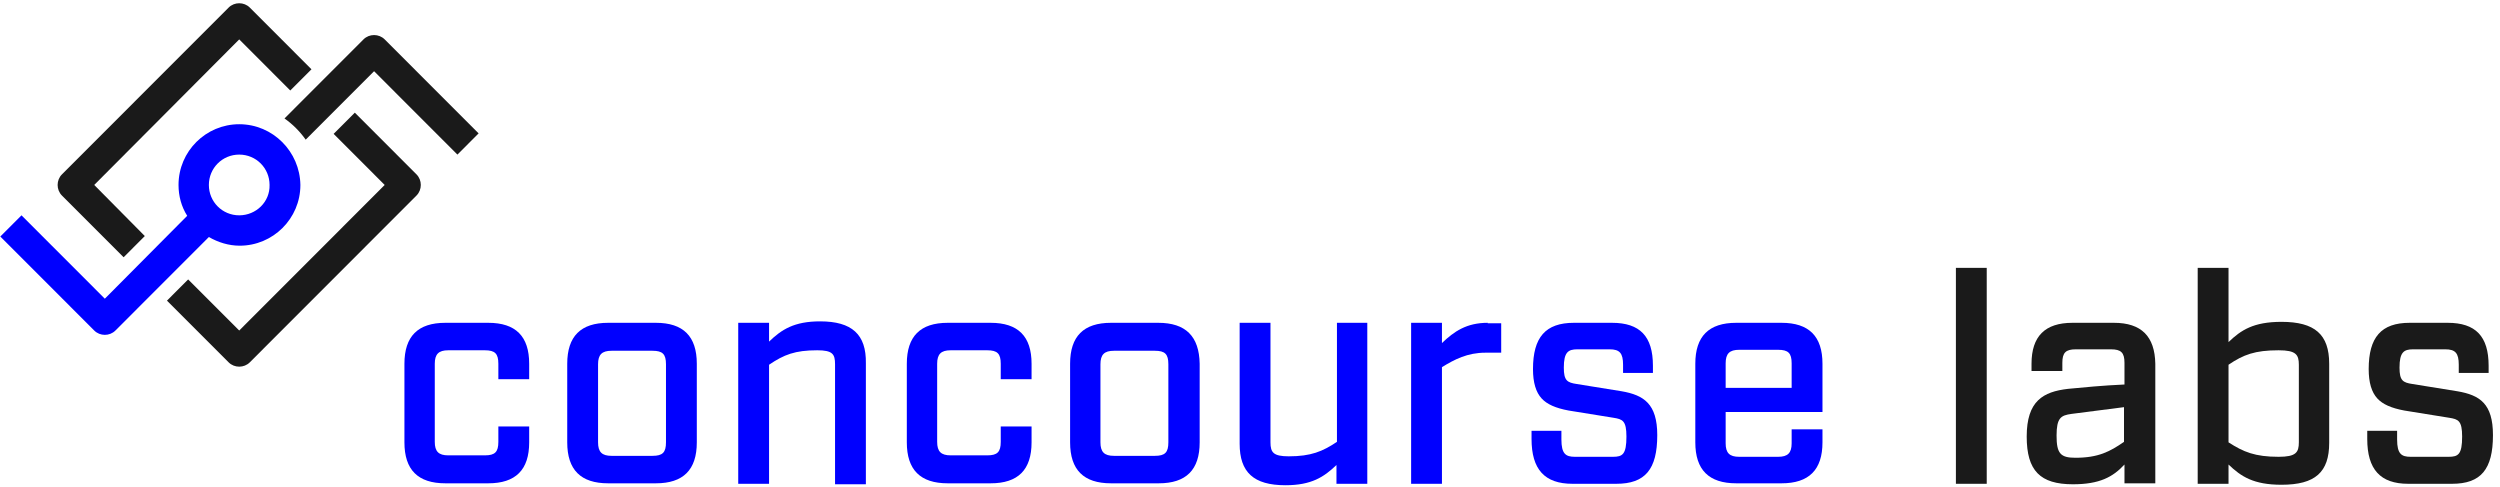 <?xml version="1.0" encoding="UTF-8" standalone="no"?>
<!DOCTYPE svg PUBLIC "-//W3C//DTD SVG 1.1//EN" "http://www.w3.org/Graphics/SVG/1.1/DTD/svg11.dtd">
<svg width="100%" height="100%" viewBox="0 0 519 101" version="1.1" xmlns="http://www.w3.org/2000/svg" xmlns:xlink="http://www.w3.org/1999/xlink" xml:space="preserve" xmlns:serif="http://www.serif.com/" style="fill-rule:evenodd;clip-rule:evenodd;stroke-linejoin:round;stroke-miterlimit:2;">
    <g id="Artboard1" transform="matrix(1.007,0,0,0.805,-26.234,-15.547)">
        <rect x="26.041" y="19.318" width="514.314" height="125.323" style="fill:none;"/>
        <g transform="matrix(0.993,0,0,1.243,-7.051,-21.117)">
            <g>
                <path d="M107,55.9L102.6,60.3L113.2,70.9L83,101.1L72.4,90.5L68,94.9L80.8,107.7C81.4,108.3 82.2,108.6 83,108.6C83.8,108.6 84.6,108.3 85.2,107.7L119.8,73.1C121,71.9 121,69.9 119.8,68.7L107,55.9Z" style="fill:rgb(26,26,26);fill-rule:nonzero;"/>
                <path d="M83,40.7L93.6,51.3L98,46.9L85.2,34.1C84,32.9 82,32.9 80.8,34.1L46.2,68.7C45,69.9 45,71.9 46.2,73.1L59,85.9L63.4,81.5L52.9,70.9L83,40.7Z" style="fill:rgb(26,26,26);fill-rule:nonzero;"/>
                <path d="M113.2,40.7C112,39.5 110,39.5 108.8,40.7L92.4,57.1C94.1,58.3 95.6,59.8 96.8,61.5L111,47.3L128.3,64.6L132.7,60.2L113.2,40.7Z" style="fill:rgb(26,26,26);fill-rule:nonzero;"/>
            </g>
            <path d="M83,58.3C76.1,58.3 70.4,63.9 70.4,70.9C70.4,73.2 71,75.4 72.2,77.3L55.1,94.5L37.8,77.2L33.4,81.6L52.9,101.1C53.5,101.7 54.3,102 55.1,102C55.9,102 56.7,101.7 57.3,101.1L76.7,81.7C78.6,82.8 80.8,83.5 83.1,83.5C90,83.5 95.7,77.9 95.7,70.9C95.6,64 90,58.3 83,58.3ZM83,77.2C79.5,77.2 76.7,74.4 76.7,70.9C76.7,67.4 79.5,64.6 83,64.6C86.5,64.6 89.3,67.4 89.3,70.9C89.4,74.4 86.5,77.2 83,77.2Z" style="fill:rgb(0,0,255);fill-rule:nonzero;"/>
            <path d="M143.2,111.3L143.2,108C143.2,102.3 140.4,99.5 134.7,99.5L125.8,99.5C120.1,99.5 117.3,102.3 117.3,108L117.3,124.3C117.3,130 120.1,132.8 125.8,132.8L134.7,132.8C140.4,132.8 143.2,130 143.2,124.3L143.2,121L136.8,121L136.8,124.2C136.8,126.3 136.1,127 134,127L126.4,127C124.4,127 123.6,126.2 123.6,124.2L123.6,108C123.6,106 124.4,105.2 126.4,105.2L134,105.2C136.1,105.2 136.8,105.9 136.8,108L136.8,111.2L143.2,111.2L143.2,111.3Z" style="fill:rgb(0,0,255);fill-rule:nonzero;"/>
            <path d="M169.5,99.5L159.6,99.5C153.9,99.5 151.1,102.3 151.1,108L151.1,124.3C151.1,130 153.9,132.8 159.6,132.8L169.5,132.8C175.2,132.8 178,130 178,124.3L178,108C178,102.3 175.2,99.5 169.5,99.5ZM171.6,108.1L171.6,124.3C171.6,126.4 170.9,127.1 168.8,127.1L160.3,127.1C158.3,127.1 157.5,126.3 157.5,124.3L157.5,108.1C157.5,106.1 158.3,105.3 160.3,105.3L168.8,105.3C170.9,105.3 171.6,106 171.6,108.1Z" style="fill:rgb(0,0,255);fill-rule:nonzero;"/>
            <path d="M203.6,99.2C198.2,99.2 195.6,100.9 193,103.4L193,99.5L186.6,99.5L186.6,132.9L193,132.9L193,108.2C196.1,106.1 198.4,105.2 203,105.2C206.2,105.2 206.7,106 206.7,108.1L206.7,133L213.1,133L213.1,107.9C213.2,101.9 210.2,99.2 203.6,99.2Z" style="fill:rgb(0,0,255);fill-rule:nonzero;"/>
            <path d="M247.5,111.3L247.5,108C247.5,102.3 244.7,99.5 239,99.5L230.1,99.5C224.4,99.5 221.6,102.3 221.6,108L221.6,124.3C221.6,130 224.4,132.8 230.1,132.8L239,132.8C244.7,132.8 247.5,130 247.5,124.3L247.5,121L241.1,121L241.1,124.2C241.1,126.3 240.4,127 238.3,127L230.7,127C228.7,127 227.9,126.2 227.9,124.2L227.9,108C227.9,106 228.7,105.2 230.7,105.2L238.3,105.2C240.4,105.2 241.1,105.9 241.1,108L241.1,111.2L247.5,111.2L247.5,111.3Z" style="fill:rgb(0,0,255);fill-rule:nonzero;"/>
            <path d="M273.8,99.5L264,99.5C258.3,99.5 255.5,102.3 255.5,108L255.5,124.3C255.5,130 258.3,132.8 264,132.8L273.9,132.8C279.6,132.8 282.4,130 282.4,124.3L282.4,108C282.3,102.3 279.5,99.5 273.8,99.5ZM275.9,108.1L275.9,124.3C275.9,126.4 275.2,127.1 273.1,127.1L264.6,127.1C262.6,127.1 261.8,126.3 261.8,124.3L261.8,108.1C261.8,106.1 262.6,105.3 264.6,105.3L273.1,105.3C275.2,105.3 275.9,106 275.9,108.1Z" style="fill:rgb(0,0,255);fill-rule:nonzero;"/>
            <path d="M310.9,99.5L310.9,124.2C307.9,126.2 305.5,127.2 300.9,127.2C297.7,127.2 297.1,126.4 297.1,124.3L297.1,99.5L290.7,99.5L290.7,124.6C290.7,130.5 293.6,133.2 300.2,133.2C305.6,133.2 308.2,131.5 310.8,129L310.8,132.9L317.2,132.9L317.2,99.5L310.9,99.5Z" style="fill:rgb(0,0,255);fill-rule:nonzero;"/>
            <path d="M342.2,99.5C337.8,99.5 335.2,101.3 332.7,103.7L332.7,99.5L326.3,99.5L326.3,132.9L332.7,132.9L332.7,108.7C335.3,107.1 338,105.7 341.7,105.7L345,105.7L345,99.6L342.2,99.6L342.2,99.5Z" style="fill:rgb(0,0,255);fill-rule:nonzero;"/>
            <path d="M370,113.7L360.7,112.2C358.7,111.9 358,111.5 358,108.8C358,105.6 358.9,105 360.8,105L367.5,105C369.6,105 370.3,105.8 370.3,108.2L370.3,109.9L376.5,109.9L376.5,108.4C376.5,102.3 373.8,99.5 368,99.5L360.1,99.5C354.2,99.5 351.6,102.5 351.6,109.1C351.6,111.9 352.2,113.9 353.4,115.2C354.5,116.4 356.3,117.2 359,117.7L368.3,119.2C370.2,119.5 371,119.8 371,123.1C371,126.8 370.2,127.3 368.2,127.3L360.3,127.3C358.4,127.3 357.5,126.7 357.5,123.7L357.5,121.9L351.3,121.9L351.3,123.6C351.3,129.9 354,132.9 359.8,132.9L368.9,132.9C374.9,132.9 377.4,129.9 377.4,122.8C377.4,116.3 374.6,114.5 370,113.7Z" style="fill:rgb(0,0,255);fill-rule:nonzero;"/>
            <path d="M411.7,118L411.7,108C411.7,102.3 408.9,99.5 403.2,99.5L393.8,99.5C388.1,99.5 385.3,102.3 385.3,108L385.3,124.3C385.3,130 388.1,132.8 393.8,132.8L403.2,132.8C408.9,132.8 411.7,130 411.7,124.3L411.7,121.6L405.3,121.6L405.3,124.5C405.3,126.5 404.5,127.3 402.5,127.3L394.4,127.3C392.4,127.3 391.6,126.5 391.6,124.5L391.6,118L411.7,118ZM391.6,113L391.6,107.9C391.6,105.9 392.4,105.1 394.4,105.1L402.5,105.1C404.6,105.1 405.3,105.8 405.3,107.9L405.3,113L391.6,113Z" style="fill:rgb(0,0,255);fill-rule:nonzero;"/>
            <rect x="439.4" y="88.1" width="6.4" height="44.8" style="fill:rgb(26,26,26);"/>
            <path d="M472.2,99.5L463.6,99.5C457.9,99.5 455.1,102.3 455.1,108L455.1,109.5L461.5,109.5L461.5,107.8C461.5,105.7 462.2,105 464.3,105L471.6,105C473.7,105 474.4,105.7 474.4,107.8L474.4,112.3C469.9,112.5 465.8,112.9 462.7,113.2C457.5,113.8 454.1,115.7 454.1,123.1C454.1,130.2 456.9,133 463.7,133C469.2,133 472,131.5 474.4,128.9L474.4,132.8L480.8,132.8L480.8,108C480.7,102.3 477.9,99.5 472.2,99.5ZM474.3,117L474.3,124.2C471.4,126.2 469,127.5 464.2,127.5C461.1,127.5 460.3,126.6 460.3,122.9C460.3,119.2 461.2,118.7 463.4,118.4L474.3,117Z" style="fill:rgb(26,26,26);fill-rule:nonzero;"/>
            <path d="M507,99.3C501.2,99.3 498.6,101 496,103.5L496,88.1L489.6,88.1L489.6,132.9L496,132.9L496,128.9C498.6,131.4 501.2,133.1 507,133.1C514,133.1 516.9,130.5 516.9,124.4L516.9,108C516.9,101.9 513.9,99.3 507,99.3ZM496,108.2C499.1,106.1 501.5,105.2 506.4,105.2C510,105.2 510.6,106.1 510.6,108.2L510.6,124.3C510.6,126.4 510,127.3 506.4,127.3C501.5,127.3 499.1,126.3 496,124.3L496,108.2Z" style="fill:rgb(26,26,26);fill-rule:nonzero;"/>
            <path d="M543.5,113.7L534.2,112.2C532.2,111.9 531.5,111.5 531.5,108.8C531.5,105.6 532.4,105 534.3,105L541,105C543.1,105 543.8,105.8 543.8,108.2L543.8,109.9L550,109.9L550,108.4C550,102.3 547.3,99.5 541.5,99.5L533.6,99.5C527.7,99.5 525.1,102.5 525.1,109.1C525.1,111.9 525.7,113.9 526.9,115.2C528,116.4 529.8,117.2 532.5,117.7L541.8,119.2C543.7,119.5 544.5,119.8 544.5,123.1C544.5,126.8 543.7,127.3 541.7,127.3L533.8,127.3C531.9,127.3 531,126.7 531,123.7L531,121.9L524.8,121.9L524.8,123.6C524.8,129.9 527.5,132.9 533.3,132.9L542.4,132.9C548.4,132.9 550.9,129.9 550.9,122.8C550.9,116.3 548.2,114.5 543.5,113.7Z" style="fill:rgb(26,26,26);fill-rule:nonzero;"/>
        </g>
    </g>
</svg>
